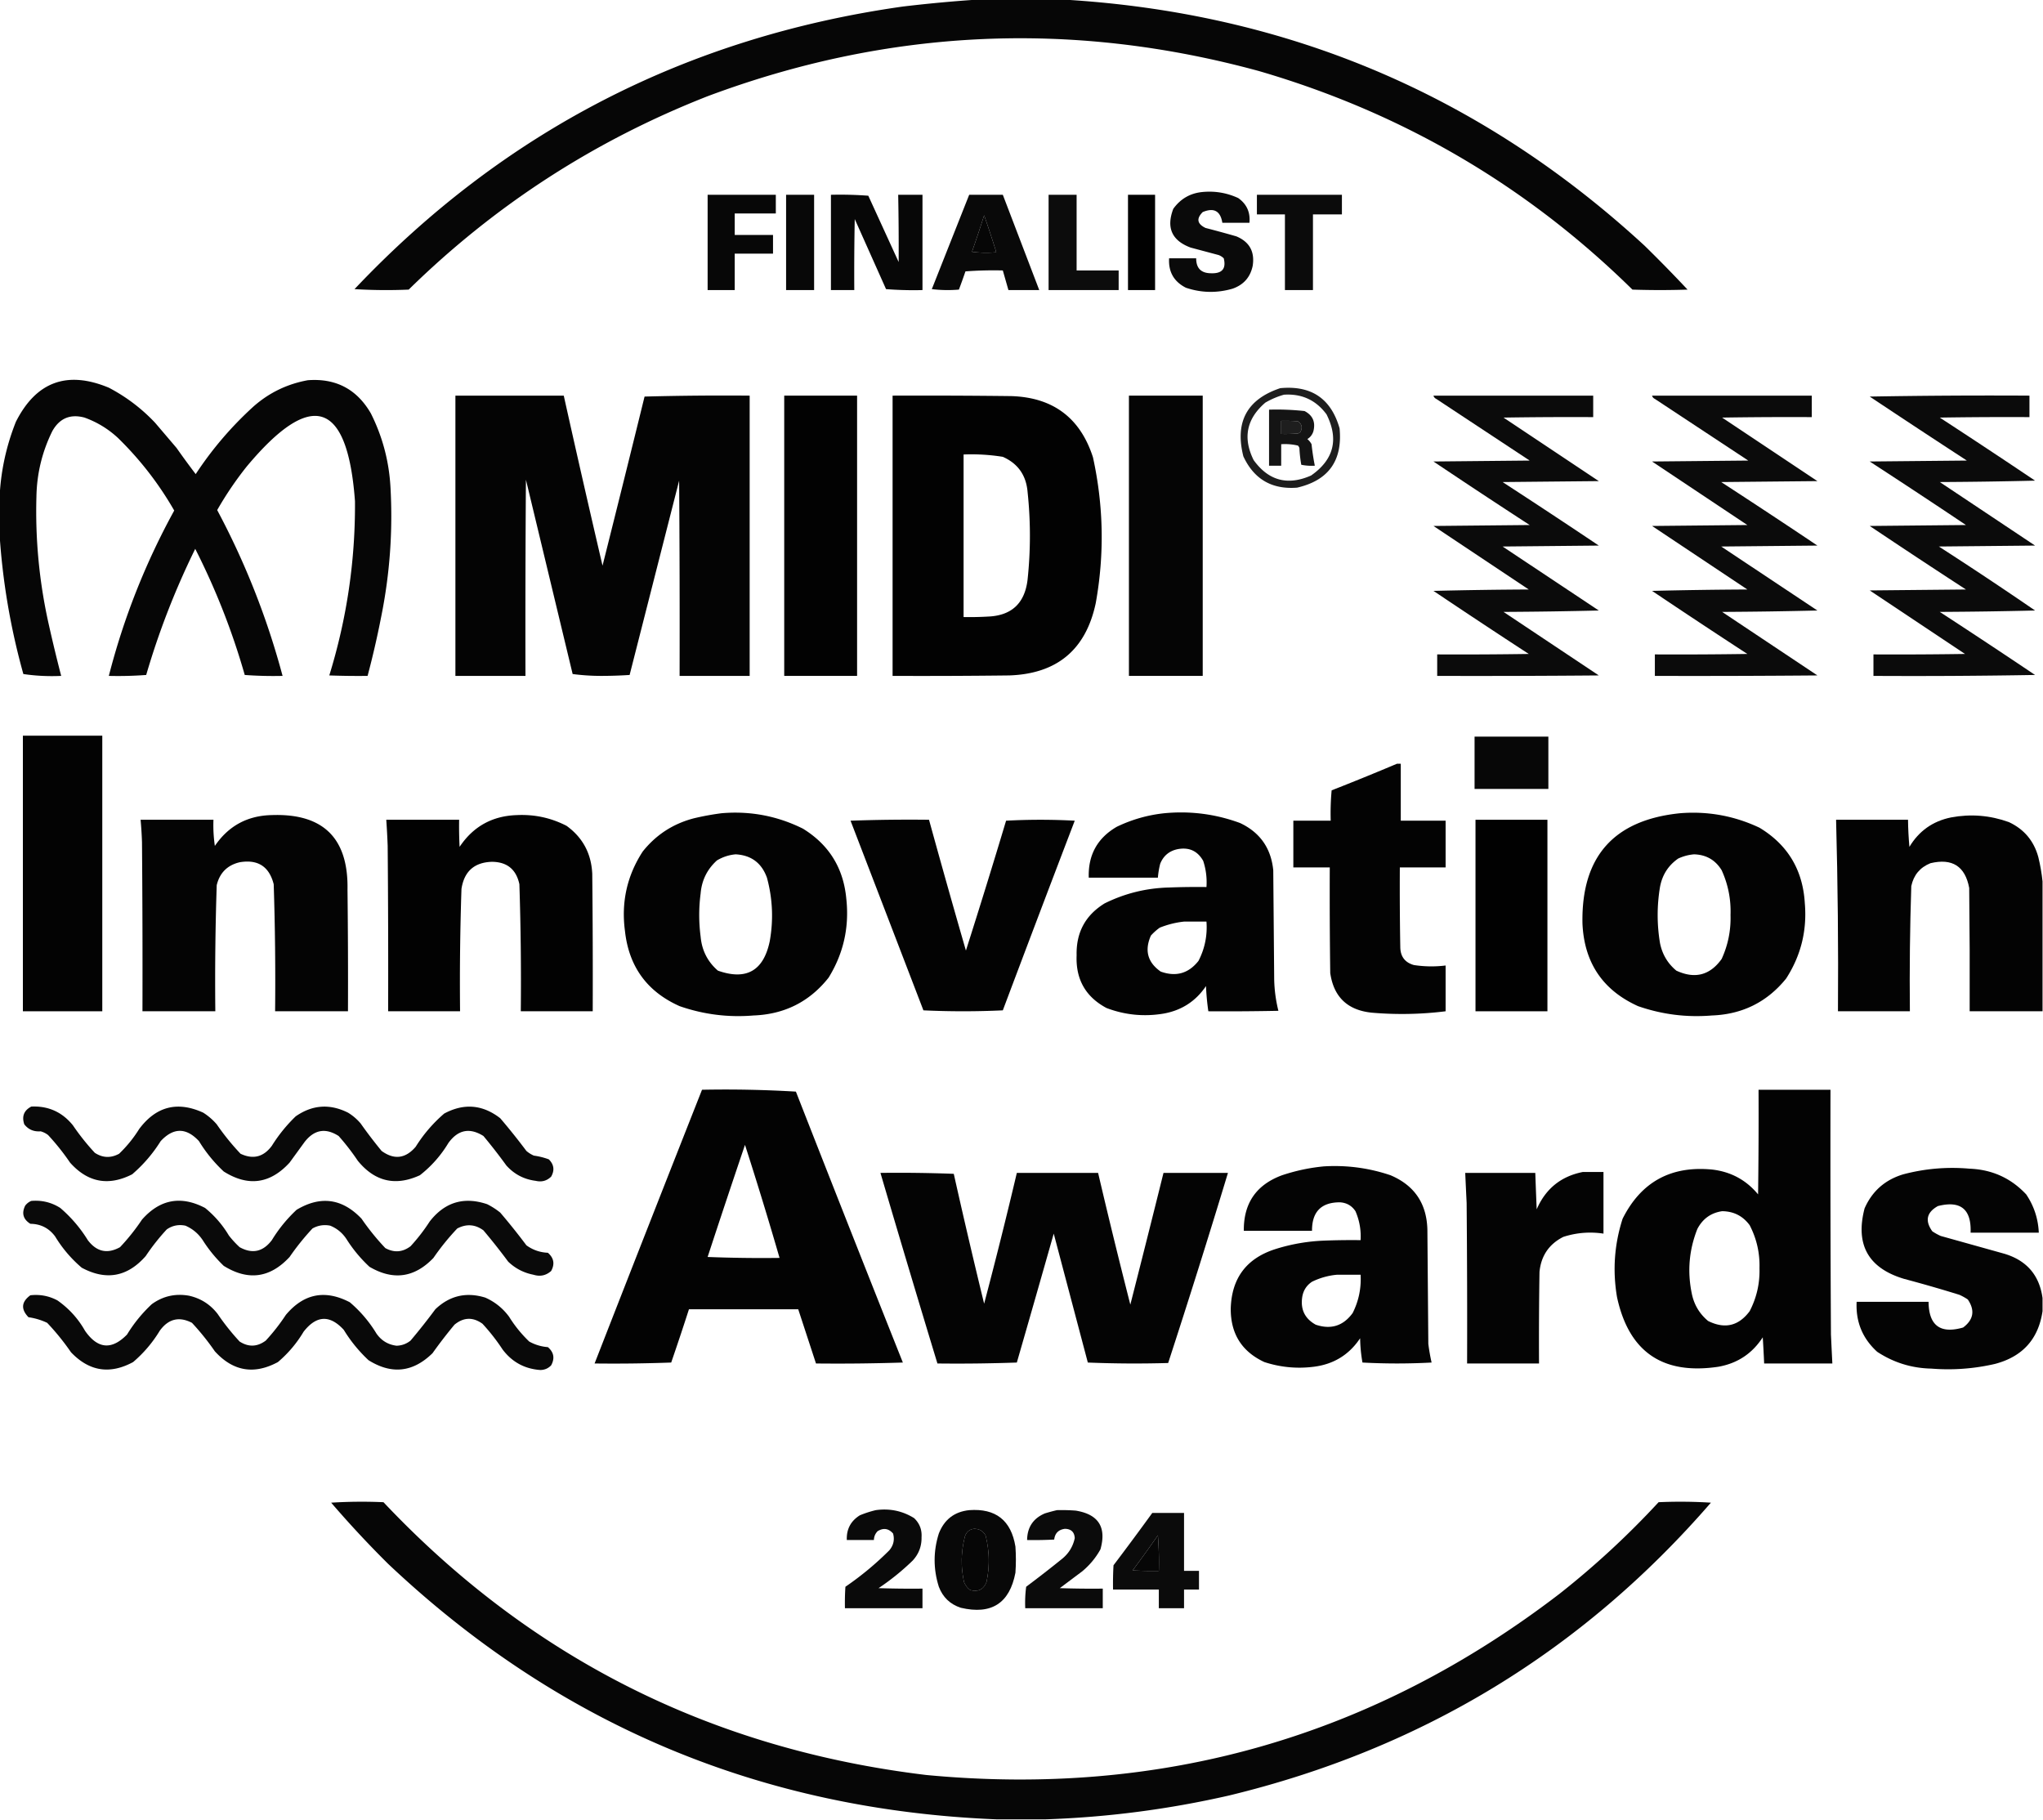 <svg xmlns="http://www.w3.org/2000/svg" width="2187" height="1948" fill-rule="evenodd" clip-rule="evenodd" image-rendering="optimizeQuality" shape-rendering="geometricPrecision" text-rendering="geometricPrecision">
  <path fill="#000000" d="M1047.5-.5h90c239.72 13.907 447.39 101.741 623 263.5a1521.434 1521.434 0 0 1 46 47c-19.67.667-39.33.667-59 0-113.17-111.294-246.5-189.294-400-234-199.6-54.454-396.271-45.454-590 27-121.01 47.463-227.677 116.463-320 207a561.343 561.343 0 0 1-58-.5C539.182 140.648 734.848 39.815 966.5 7a1538.802 1538.802 0 0 1 81-7.5Zm6 231c4.55 13.004 8.88 26.171 13 39.5-8.69.832-17.35.665-26-.5 4.54-12.95 8.87-25.95 13-39Z" opacity=".976"/>
  <path fill="#000000" d="M1287.5 205.5c13.3-1.221 25.96.946 38 6.5 9.09 6.42 13.09 15.254 12 26.5h-29c-2.02-12.682-9.02-16.515-21-11.5-7.01 6.982-6.01 12.649 3 17 11.04 2.844 22.04 5.844 33 9 14.01 5.846 19.84 16.346 17.5 31.5-2.51 12.183-9.68 20.35-21.5 24.5-16.78 4.889-33.44 4.556-50-1-12.84-6.507-18.84-17.007-18-31.5h29c-.04 10.631 5.3 15.965 16 16 11.77.421 16.27-4.912 13.5-16a15.811 15.811 0 0 0-5.5-3.5l-30-8c-20.06-7.477-26.23-21.311-18.5-41.5 7.81-10.82 18.31-16.82 31.5-18Z" opacity=".959"/>
  <path fill="#000000" d="M757.5 208.5h73v20h-44v23h41v20h-41v39h-29v-102Z" opacity=".97"/>
  <path fill="#000000" d="M841.5 208.5h30v102h-30v-102Z" opacity=".968"/>
  <path fill="#000000" d="M889.5 208.5c13.35-.333 26.683.001 40 1l32.5 71c.131-23.998-.036-47.998-.5-72h26v102a381.292 381.292 0 0 1-39-1l-33.5-75c-.5 25.331-.667 50.664-.5 76h-25v-102Z" opacity=".969"/>
  <path fill="#000000" d="M1037.5 208.5h36l39 102h-33l-6-21a400.8 400.8 0 0 0-40 1 662.486 662.486 0 0 1-7 19.5c-9.68.832-19.35.665-29-.5 13.34-33.695 26.67-67.362 40-101Zm16 22a1339.49 1339.49 0 0 1-13 39 113.23 113.23 0 0 0 26 .5 1130.205 1130.205 0 0 0-13-39.5Z" opacity=".964"/>
  <path fill="#000000" d="M1122.5 208.5h30v81h45v21h-75v-102Z" opacity=".953"/>
  <path fill="#000000" d="M1207.5 208.5h29v102h-29v-102Z" opacity=".993"/>
  <path fill="#000000" d="M1345.5 208.5h91v21h-31v81h-30v-81h-30v-21Z" opacity=".955"/>
  <path fill="#000000" d="M-.5 571.5v-38c1.143-28.208 6.977-55.542 17.5-82 21.71-42.924 54.876-55.091 99.5-36.5 18.564 9.707 35.064 22.207 49.5 37.5l23 27a883.523 883.523 0 0 0 20.5 28c17.512-26.693 38.178-50.859 62-72.5 16.68-14.672 36.013-24.006 58-28 30-2.252 52.5 9.582 67.5 35.5 12.46 24.839 19.46 51.172 21 79 2.635 46.744-.698 93.078-10 139a967.2 967.2 0 0 1-14.5 63 840.27 840.27 0 0 1-41-.5c18.762-60.739 27.928-122.905 27.5-186.5-7.928-107.82-46.595-120.153-116-37a365.978 365.978 0 0 0-31.5 46.5c30.147 56.464 53.481 115.631 70 177.5a415.804 415.804 0 0 1-40.5-1c-13.358-46.751-31.025-91.751-53-135a836.553 836.553 0 0 0-52.5 135 400.778 400.778 0 0 1-40 1c15.872-61.949 39.205-120.949 70-177-16.367-28.547-36.367-54.381-60-77.5-10.458-9.777-22.458-17.111-36-22-15.283-4.107-26.783.726-34.5 14.5-10.873 22.026-16.54 45.359-17 70-1.312 45.862 3.022 91.195 13 136a1712.363 1712.363 0 0 0 13.5 56c-13.747.638-27.247-.029-40.5-2-13.756-49.26-22.256-99.26-25.5-150Z" opacity=".975"/>
  <path fill="#000000" d="M1370.5 415.5c33.23-3.157 54.39 11.177 63.5 43 3.31 34.592-11.86 55.759-45.5 63.5-26.98 2.099-46.14-9.068-57.5-33.5-9.29-36.771 3.88-61.104 39.5-73Zm4 7c19.05-1.223 34.22 5.777 45.5 21 13.37 26.672 7.87 48.506-16.5 65.5-25.06 11.06-45.56 5.56-61.5-16.5-11.77-23.735-7.61-44.235 12.5-61.5 6.39-3.734 13.06-6.567 20-8.5Zm-3 28c6.01-.166 12.01.001 18 .5 4.2 2.981 5.03 6.814 2.5 11.5a9.39 9.39 0 0 1-2.5 1.5c-5.99.499-11.99.666-18 .5v-14Z" opacity=".881"/>
  <path fill="#000000" d="M487.5 423.5h116a17809.664 17809.664 0 0 0 41.5 182 35893.412 35893.412 0 0 0 45-181c37.427-.996 74.927-1.33 112.5-1v300h-75c.167-69.667 0-139.334-.5-209l-53 208a470.782 470.782 0 0 1-30.5 1c-10.395-.013-20.561-.679-30.5-2l-50-208c-.5 69.999-.667 139.999-.5 210h-75v-300Z" opacity=".984"/>
  <path fill="#000000" d="M839.5 423.5h78v300h-78v-300Z" opacity=".99"/>
  <path fill="#000000" d="M955.5 423.5c42.335-.167 84.67 0 127 .5 44.7 1.392 73.86 23.226 87.5 65.5 11.37 51.78 12.37 103.78 3 156-10.54 49.877-41.38 75.71-92.5 77.5-41.67.5-83.332.667-125 .5v-300Zm76 63c14.1-.564 28.1.27 42 2.5 16.15 7.172 24.98 19.672 26.5 37.5a443.491 443.491 0 0 1 0 94c-3 25.342-17.17 38.509-42.5 39.5-8.66.5-17.33.666-26 .5v-174Z" opacity=".989"/>
  <path fill="#000000" d="M1208.5 423.5h79v300h-79v-300Z" opacity=".978"/>
  <path fill="#000000" d="M1534.5 423.5h171v23c-32-.167-64 0-96 .5l102 68-103 1a8433.534 8433.534 0 0 1 103 68l-103 1c34.33 22.833 68.67 45.667 103 68.5-34 .833-68 1.333-102 1.5l102 68c-57.67.5-115.33.667-173 .5v-23c32.67.167 65.34 0 98-.5a8293.875 8293.875 0 0 1-102-67.5c34-.833 68-1.333 102-1.5l-102-68 103-1a8433.534 8433.534 0 0 1-103-68l103-1c-33.33-22-66.67-44-100-66-1.56-.759-2.56-1.926-3-3.5Z" opacity=".956"/>
  <path fill="#000000" d="M1768.5 423.5h171v23c-32-.167-64 0-96 .5l102 68-103 1a8433.534 8433.534 0 0 1 103 68l-103 1c34.33 22.833 68.67 45.667 103 68.5-34 .833-68 1.333-102 1.5l102 68c-58 .5-116 .667-174 .5v-23c33 .167 66 0 99-.5a8293.875 8293.875 0 0 1-102-67.5c34-.833 68-1.333 102-1.5l-102-68 102-1-102-68 103-1c-33.33-22-66.67-44-100-66-1.56-.759-2.56-1.926-3-3.5Z" opacity=".955"/>
  <path fill="#000000" d="M2001.5 424.5c56.83-.999 113.83-1.332 171-1v23c-32-.167-64 0-96 .5a8293.875 8293.875 0 0 1 102 67.5c-34 .833-68 1.333-102 1.5l102 68-103 1a4163.073 4163.073 0 0 1 103 68.5c-34 .833-68 1.333-102 1.5a8293.875 8293.875 0 0 1 102 67.5c-57.66 1-115.33 1.333-173 1v-23c32.67.167 65.34 0 98-.5l-102-68 103-1a8433.534 8433.534 0 0 1-103-68l103-1a8433.534 8433.534 0 0 0-103-68l104-1a11354.048 11354.048 0 0 1-104-68.5Z" opacity=".956"/>
  <path fill="#000000" d="M1358.5 438.5c12.71-.374 25.38.126 38 1.5 8.75 4.545 11.91 11.712 9.5 21.5-1.09 3.686-3.26 6.519-6.5 8.5a17.785 17.785 0 0 1 4.5 5.5c.84 7.817 2 15.484 3.5 23-4.93.303-9.76-.031-14.5-1a134.09 134.09 0 0 1-2-18 9.246 9.246 0 0 0-1.5-2.5c-5.88-1.41-11.88-1.91-18-1.5v23h-13v-60Zm13 12v14c6.01.166 12.01-.001 18-.5a9.39 9.39 0 0 0 2.5-1.5c2.53-4.686 1.7-8.519-2.5-11.5-5.99-.499-11.99-.666-18-.5Z" opacity=".919"/>
  <path fill="#000000" d="M24.5 787.5h85v295h-85v-295Z" opacity=".985"/>
  <path fill="#000000" d="M1578.5 788.5h79v56h-79v-56Z" opacity=".969"/>
  <path fill="#000000" d="M1495.5 817.5h4v61h48v50h-49c-.17 28.669 0 57.335.5 86 .35 9.68 5.18 15.85 14.5 18.5 11.3 1.73 22.64 1.9 34 .5v49a376.612 376.612 0 0 1-79 1.5c-25.97-2.64-40.81-16.81-44.5-42.5-.5-37.67-.67-75.332-.5-113h-39v-50h40c-.32-10.915.01-21.748 1-32.5a2882.915 2882.915 0 0 0 70-28.5Z" opacity=".985"/>
  <path fill="#000000" d="M772.5 870.5c30.599-2.608 59.599 2.892 87 16.5 28.068 17.281 43.568 42.447 46.5 75.5 3.216 30.264-3.117 58.26-19 84-20.389 25.78-47.222 39.28-80.5 40.5-27.062 2.24-53.395-1.1-79-10-34.836-15.53-54.336-42.36-58.5-80.5-4.108-30.81 2.226-59.144 19-85 14.176-17.822 32.343-29.655 54.5-35.5a285.52 285.52 0 0 1 30-5.5Zm15 44c16.662.919 27.829 9.253 33.5 25 6.089 22.42 7.089 45.087 3 68-6.618 31.72-25.118 42.22-55.5 31.5-11.022-9.54-17.189-21.71-18.5-36.5-2-15.333-2-30.667 0-46 1.186-14.204 7.019-26.037 17.5-35.5 6.297-3.732 12.964-5.899 20-6.5Z" opacity=".986"/>
  <path fill="#000000" d="M1246.5 870.5c27.85-2.644 54.85.856 81 10.5 21.29 10.049 33.12 26.882 35.5 50.5.33 39 .67 78 1 117 .26 11.37 1.76 22.54 4.5 33.5-25 .5-50 .67-75 .5-1.3-8.95-2.13-17.95-2.5-27-10.93 16.22-26.09 26.06-45.5 29.5-20.91 3.49-41.25 1.49-61-6-22.41-11.96-33.07-30.79-32-56.5-.57-24.358 9.43-42.858 30-55.5 21.71-10.744 44.71-16.41 69-17 13.33-.5 26.66-.667 40-.5.65-9.58-.51-18.914-3.5-28-6.05-10.696-15.22-14.862-27.5-12.5-8.9 1.895-15.06 7.062-18.5 15.5a87.806 87.806 0 0 0-2.5 15h-74c-.8-24.243 9.2-42.41 30-54.5 16.27-7.814 33.27-12.647 51-14.5Zm21 116h24c1.1 14.83-1.74 28.83-8.5 42-10.63 13.54-24.13 17.37-40.5 11.5-13.99-9.8-17.49-22.63-10.5-38.5a57.458 57.458 0 0 1 9.5-8.5c8.5-3.393 17.16-5.56 26-6.5ZM1798.5 870.5c29.77-2.373 58.1 2.794 85 15.5 30.15 18.204 46.32 45.037 48.5 80.5 2.58 29.361-4.09 56.36-20 81-20.36 25.14-46.86 38.31-79.5 39.5-27.08 2.24-53.41-1.1-79-10-37.83-17.11-57.67-46.61-59.5-88.5-1.36-71.467 33.47-110.8 104.5-118Zm15 44c12.96.392 22.79 6.059 29.5 17 6.93 15.217 10.09 31.217 9.5 48 .48 16.44-2.68 32.11-9.5 47-12.52 17.51-28.69 21.67-48.5 12.5-9.26-7.67-15.09-17.5-17.5-29.5-3.33-20-3.33-40 0-60 2.39-12.971 8.89-23.138 19.5-30.5 5.53-2.539 11.2-4.039 17-4.5Z" opacity=".985"/>
  <path fill="#000000" d="M290.5 872.5c55.414-2.086 82.58 24.581 81.5 80 .5 43.332.667 86.67.5 130h-78c.469-45.37-.031-90.7-1.5-136-4.82-19.004-16.986-26.838-36.5-23.5-13.131 3.131-21.298 11.298-24.5 24.5a3118.12 3118.12 0 0 0-1.5 135h-78c.167-60.33 0-120.668-.5-181a404.013 404.013 0 0 0-1.5-24h78a153.607 153.607 0 0 0 1.5 28c14.528-21.347 34.695-32.347 60.5-33Z" opacity=".982"/>
  <path fill="#000000" d="M553.5 872.5c18.734-.88 36.401 2.954 53 11.5 17.372 12.566 26.539 29.733 27.5 51.5.5 48.999.667 98 .5 147h-77a3217.78 3217.78 0 0 0-1.5-136c-3.413-15.914-13.246-23.914-29.5-24-18.787.615-29.621 10.282-32.5 29a2991.857 2991.857 0 0 0-1.5 131h-77c.167-59 0-118.001-.5-177a864.374 864.374 0 0 0-1.5-28h78c-.166 9.672 0 19.339.5 29 14.603-21.887 35.103-33.221 61.5-34Z" opacity=".989"/>
  <path fill="#000000" d="M2186.5 943.5v139h-78c.17-44 0-88.001-.5-132-4.33-23.268-18.17-32.101-41.5-26.5-11.14 4.478-17.97 12.644-20.5 24.5-1.47 44.628-1.97 89.29-1.5 134h-77c.5-68.35-.17-136.685-2-205h77c.12 9.683.62 19.35 1.5 29 10.18-17.013 25.02-27.513 44.5-31.5 21.14-3.961 41.81-2.294 62 5 16.27 7.611 26.77 20.111 31.5 37.5 2.12 8.704 3.62 17.371 4.5 26Z" opacity=".986"/>
  <path fill="#000000" d="M910.5 878.5a1764.925 1764.925 0 0 1 84-1c12.86 46.736 26.02 93.402 39.5 140a8404.612 8404.612 0 0 0 43-139 679 679 0 0 1 73.5 0 37572.049 37572.049 0 0 0-77 203 905.887 905.887 0 0 1-85 0 781280.886 781280.886 0 0 0-78-203Z" opacity=".985"/>
  <path fill="#000000" d="M1579.5 877.5h77v205h-77v-205Z" opacity=".994"/>
  <path fill="#000000" d="M751.5 1166.5c33.723-.66 67.223.01 100.5 2 37.89 96.78 76.056 193.45 114.5 290-30.993 1-61.993 1.33-93 1l-19-58h-117a2846.207 2846.207 0 0 1-19 57c-27.325 1-54.659 1.33-82 1 38.134-97.73 76.467-195.4 115-293Zm46 59a4249.903 4249.903 0 0 1 37 121c-25.675.33-51.342 0-77-1a12661.85 12661.85 0 0 1 40-120ZM1882.5 1166.5h77c-.17 87.33 0 174.67.5 262 .48 10.34.98 20.67 1.5 31h-73c-.4-9.33-.9-18.67-1.5-28-11.24 17.37-27.07 27.87-47.5 31.5-59.66 8.95-95.83-15.89-108.5-74.5-4.86-28.53-2.86-56.53 6-84 19.87-39.53 52.04-57.03 96.5-52.5 19.77 2.46 35.93 11.3 48.5 26.5.5-37.33.67-74.67.5-112Zm-39 130c12.4.12 22.23 5.12 29.5 15 7.46 14.39 10.96 29.72 10.5 46 .46 16.27-3.04 31.6-10.5 46-11.81 15.89-26.64 19.39-44.5 10.5-9.27-7.7-15.11-17.54-17.5-29.5-4.87-23.65-2.87-46.65 6-69 5.72-10.91 14.55-17.24 26.5-19Z" opacity=".987"/>
  <path fill="#000000" d="M33.5 1184.5c18.19-.82 33.024 5.84 44.5 20a249.096 249.096 0 0 0 23.5 29.5c8.444 5.51 17.111 5.84 26 1 8.303-7.96 15.47-16.8 21.5-26.5 18.123-24.22 40.956-30.06 68.5-17.5 5.423 3.42 10.256 7.59 14.5 12.5a259.924 259.924 0 0 0 25.5 31.5c13.438 6.35 24.604 3.52 33.5-8.5a165.465 165.465 0 0 1 25.5-31.5c17.817-12.42 36.483-13.75 56-4 5.088 3.08 9.588 6.92 13.5 11.5a506.423 506.423 0 0 0 22.5 29.5c13.455 9.74 25.622 8.24 36.5-4.5 8.354-13.36 18.521-25.19 30.5-35.5 21.116-11.33 41.116-9.66 60 5a700.826 700.826 0 0 1 28 35 31.345 31.345 0 0 0 8 5c5.507.76 10.84 2.09 16 4 5.543 5.51 6.376 11.68 2.5 18.5-4.623 4.52-10.123 6.02-16.5 4.5-12.572-1.58-23.072-7.08-31.5-16.5a587.499 587.499 0 0 0-24.5-31.5c-14.708-9.22-27.208-6.72-37.5 7.5-8.052 13.38-18.218 24.88-30.5 34.5-26.131 12-48.298 6.84-66.5-15.5a248.576 248.576 0 0 0-20.5-26.5c-14.026-8.98-26.193-6.81-36.5 6.5-5.333 7.33-10.667 14.67-16 22-20.885 22.79-44.385 25.95-70.5 9.5-10.347-9.67-19.181-20.51-26.5-32.5-13.667-14.67-27.333-14.67-41 0-8.354 13.36-18.521 25.19-30.5 35.5-25.404 12.91-47.57 8.74-66.5-12.5a249.096 249.096 0 0 0-23.5-29.5 22.657 22.657 0 0 0-8-4c-7.33.57-13.163-1.93-17.5-7.5-2.873-8.56-.373-14.89 7.5-19Z" opacity=".961"/>
  <path fill="#000000" d="M1417.5 1248.5c24.31-1.44 47.98 1.73 71 9.5 25.7 10.88 38.87 30.38 39.5 58.5.33 40.67.67 81.33 1 122 .85 6.74 2.01 13.4 3.5 20a686.714 686.714 0 0 1-74 0c-1.53-8.57-2.37-17.24-2.5-26-11.76 17.64-28.26 27.81-49.5 30.5-18.03 2.3-35.7.64-53-5-24.23-11.26-36.23-30.43-36-57.5.99-32.49 16.99-53.66 48-63.5 16.92-5.32 34.26-8.32 52-9 13-.5 26-.67 39-.5.62-10.8-1.21-21.14-5.5-31-3.87-5.85-9.37-9.02-16.5-9.5-20.11-.06-30.11 10.11-30 30.5h-73c-.34-29.49 13.33-49.33 41-59.5 14.77-4.92 29.77-8.09 45-9.5Zm14 116h25c.81 14.46-2.03 28.13-8.5 41-10.05 13.79-23.22 17.96-39.5 12.5-11.62-6.41-16.46-16.24-14.5-29.5 1.1-7.08 4.6-12.58 10.5-16.5 8.66-4.21 17.66-6.71 27-7.5Z" opacity=".984"/>
  <path fill="#000000" d="M2186.5 1389.5v14c-4.41 29.92-21.41 48.75-51 56.5-22.38 5.16-45.05 6.83-68 5-21.13-.45-40.46-6.45-58-18-15.72-14.29-23.06-32.12-22-53.5h77c.23 25.39 12.56 34.56 37 27.5 11.19-8.39 12.86-18.39 5-30a58.881 58.881 0 0 0-9-5 1492.61 1492.61 0 0 0-59-17c-38.47-11.44-52.64-36.61-42.5-75.5 8.14-18.51 21.97-30.68 41.5-36.5 23.28-6.14 46.95-8.14 71-6 24.06.95 44.23 10.12 60.5 27.5 8.34 12.35 12.84 26.01 13.5 41h-73c.96-25.17-10.71-34.67-35-28.5-12.06 6.74-14.06 15.74-6 27 2.84 1.92 5.84 3.59 9 5 22.67 6.33 45.33 12.67 68 19 23.99 7.15 37.66 22.98 41 47.5Z" opacity=".983"/>
  <path fill="#000000" d="M1694.5 1254.5h22v66c-14.64-2.2-28.97-1.03-43 3.5-15.3 7.73-23.8 20.23-25.5 37.5-.5 32.66-.67 65.33-.5 98h-77c.17-57.33 0-114.67-.5-172a8663 8663 0 0 1-1.5-32h75c.46 13 .96 26 1.5 39 9.56-22.07 26.06-35.4 49.5-40Z" opacity=".982"/>
  <path fill="#000000" d="M942.5 1255.5c26.241-.33 52.408.01 78.5 1 10.39 46.46 21.22 92.79 32.5 139 12.29-46.51 23.96-93.18 35-140h87c11.02 47.1 22.52 94.1 34.5 141 11.99-46.98 23.83-93.98 35.5-141h69c-20.63 68.06-41.96 135.89-64 203.5-28.67.83-57.34.67-86-.5-12.17-45.99-24.33-91.99-36.5-138-13.07 46.03-26.23 92.03-39.5 138-28.33 1-56.66 1.33-85 1a23305.293 23305.293 0 0 1-61-204Z" opacity=".984"/>
  <path fill="#000000" d="M33.5 1285.5c11.225-.99 21.558 1.51 31 7.5 11.648 9.98 21.481 21.48 29.5 34.5 9.478 12.51 20.978 15.01 34.5 7.5a225.365 225.365 0 0 0 23.5-29.5c19.212-21.78 41.712-25.94 67.5-12.5 10.253 8.35 18.753 18.19 25.5 29.5 3.465 4.47 7.298 8.63 11.5 12.5 13.522 7.51 25.022 5.01 34.5-7.5 7.319-11.99 16.153-22.83 26.5-32.5 25.683-15.34 48.85-12.17 69.5 9.5a259.924 259.924 0 0 0 25.5 31.5c9.44 5.14 18.44 4.47 27-2a196.493 196.493 0 0 0 20.5-26.5c16.116-20.71 36.616-26.87 61.5-18.5 5.006 2.5 9.673 5.5 14 9a700.826 700.826 0 0 1 28 35c6.81 4.96 14.476 7.62 23 8 6.424 5.56 7.591 12.06 3.5 19.5-5.498 4.9-11.831 6.23-19 4-10.4-2.03-19.4-6.7-27-14a669.767 669.767 0 0 0-26.5-33.5c-8.874-6.48-18.208-7.14-28-2a259.924 259.924 0 0 0-25.5 31.5c-20.302 21.24-43.136 24.41-68.5 9.5-9.478-8.82-17.645-18.65-24.5-29.5-4.349-6.69-10.182-11.52-17.5-14.5-6.749-1.33-13.082-.33-19 3a268.24 268.24 0 0 0-24.5 30.5c-20.91 22.57-44.41 25.74-70.5 9.5-8.635-8.3-16.135-17.46-22.5-27.5-4.677-7.02-10.844-12.18-18.5-15.5-7.294-1.51-13.96-.18-20 4a231.362 231.362 0 0 0-22.5 28.5c-19.564 22.34-42.397 26.51-68.5 12.5-11.316-9.65-20.816-20.81-28.5-33.5-6.6-8.88-15.432-13.38-26.5-13.5-7.726-4.84-9.56-11.34-5.5-19.5 1.805-2.33 3.972-3.99 6.5-5Z" opacity=".96"/>
  <path fill="#000000" d="M32.5 1386.5c10.254-1.17 19.92.66 29 5.5 12.306 8.64 22.14 19.47 29.5 32.5 13.558 19.51 28.558 20.85 45 4 7.319-11.99 16.153-22.83 26.5-32.5 11.982-8.66 25.315-11.66 40-9 12.481 2.83 22.647 9.33 30.5 19.5a249.106 249.106 0 0 0 23.5 29.5c9.568 6.14 18.901 5.8 28-1a212.867 212.867 0 0 0 21.5-27.5c19.183-22.84 42.016-27.34 68.5-13.5 11.316 9.65 20.816 20.81 28.5 33.5 5.297 7.56 12.463 11.89 21.5 13 5.632-.16 10.632-1.99 15-5.5a669.767 669.767 0 0 0 26.5-33.5c15.294-14.61 33.128-18.78 53.5-12.5 10.315 4.57 18.815 11.41 25.5 20.5 6.03 9.7 13.197 18.54 21.5 26.5 6.194 3.45 12.861 5.45 20 6 6.421 5.52 7.587 12.02 3.5 19.5-3.103 3.24-6.936 4.91-11.5 5-16.845-1.17-30.345-8.51-40.5-22a212.867 212.867 0 0 0-21.5-27.5c-10.24-7.37-20.24-7.03-30 1a518.238 518.238 0 0 0-23.5 30.5c-20.909 20.51-43.742 23.01-68.5 7.5-10.347-9.67-19.181-20.51-26.5-32.5-14.94-16.27-29.273-15.61-43 2-7.348 12.35-16.515 23.18-27.5 32.5-25.492 13.74-47.992 9.91-67.5-11.5a268.24 268.24 0 0 0-24.5-30.5c-13.779-7.11-25.279-4.27-34.5 8.5-7.684 12.69-17.184 23.85-28.5 33.5-24.851 13.46-47.017 9.96-66.5-10.5a259.924 259.924 0 0 0-25.5-31.5 69.337 69.337 0 0 0-20-6c-8.31-8.61-7.643-16.45 2-23.5Z" opacity=".961"/>
  <path fill="#000000" d="M1118.5 1947.5h-51c-252.219-9.96-469.552-101.13-652-273.5a1126.276 1126.276 0 0 1-61-65.5 523.062 523.062 0 0 1 56-.5c157.703 167.02 351.37 264.35 581 292 252.1 23.94 478.1-40.73 678-194 37.79-29.78 73.12-62.45 106-98 18.68-.83 37.34-.67 56 .5-137.93 159.2-309.93 263.7-516 313.5-65 14.83-130.67 23.33-197 25.5Zm-76-311c5.6-.12 9.76 2.21 12.5 7 4.26 16.57 4.59 33.24 1 50-3.2 8.02-9.04 10.85-17.5 8.5-2.93-2.26-5.1-5.1-6.5-8.5-3.61-16.43-3.28-32.76 1-49 1.59-4.69 4.76-7.36 9.5-8Zm197 7c1 12.49 1.33 25.16 1 38-9.34.17-18.67 0-28-.5 9.22-12.38 18.22-24.88 27-37.5Z" opacity=".976"/>
  <path fill="#000000" d="M937.5 1616.5c14.812-2.07 28.479.76 41 8.5 5.864 5.56 8.53 12.4 8 20.5.19 9.62-2.976 17.95-9.5 25a257.477 257.477 0 0 1-36.5 29.5c15.663.5 31.33.67 47 .5v21h-83c-.166-7.67 0-15.34.5-23a326.663 326.663 0 0 0 47-39c4.515-5.38 5.848-11.38 4-18-4.785-5.44-10.285-6.27-16.5-2.5-2.576 2.65-3.909 5.82-4 9.5h-29c-.463-11.58 4.204-20.41 14-26.5a113.21 113.21 0 0 1 17-5.5Z" opacity=".958"/>
  <path fill="#000000" d="M1037.5 1616.5c28.42-2.07 44.92 10.93 49.5 39 .67 9.33.67 18.67 0 28-6.24 32.72-25.74 45.22-58.5 37.5-11.41-3.74-19.24-11.24-23.5-22.5-6-19-6-38 0-57 5.83-14.98 16.67-23.32 32.5-25Zm5 20c-4.74.64-7.91 3.31-9.5 8-4.28 16.24-4.61 32.57-1 49 1.4 3.4 3.57 6.24 6.5 8.5 8.46 2.35 14.3-.48 17.5-8.5 3.59-16.76 3.26-33.43-1-50-2.74-4.79-6.9-7.12-12.5-7Z" opacity=".965"/>
  <path fill="#000000" d="M1131.5 1616.5c6.67-.17 13.34 0 20 .5 24.38 3.93 33.21 17.76 26.5 41.5-4.99 9-11.49 16.83-19.5 23.5l-24 18c15.33.5 30.66.67 46 .5v21h-83c-.33-7.7 0-15.36 1-23 12.85-9.59 25.51-19.42 38-29.5 7.41-5.88 12.07-13.38 14-22.5-.34-6.51-3.84-9.84-10.5-10-6.86.86-10.69 4.69-11.5 11.5-9.66.5-19.33.67-29 .5.18-13.66 6.51-23.16 19-28.5 4.42-1.35 8.75-2.52 13-3.5ZM1233.5 1619.5h34v62h16v20h-16v20h-27v-20h-49c-.17-8.67 0-17.34.5-26a3276.11 3276.11 0 0 0 41.5-56Zm6 24c-8.78 12.62-17.78 25.12-27 37.5 9.33.5 18.66.67 28 .5.33-12.84 0-25.51-1-38Z" opacity=".957"/>
</svg>
